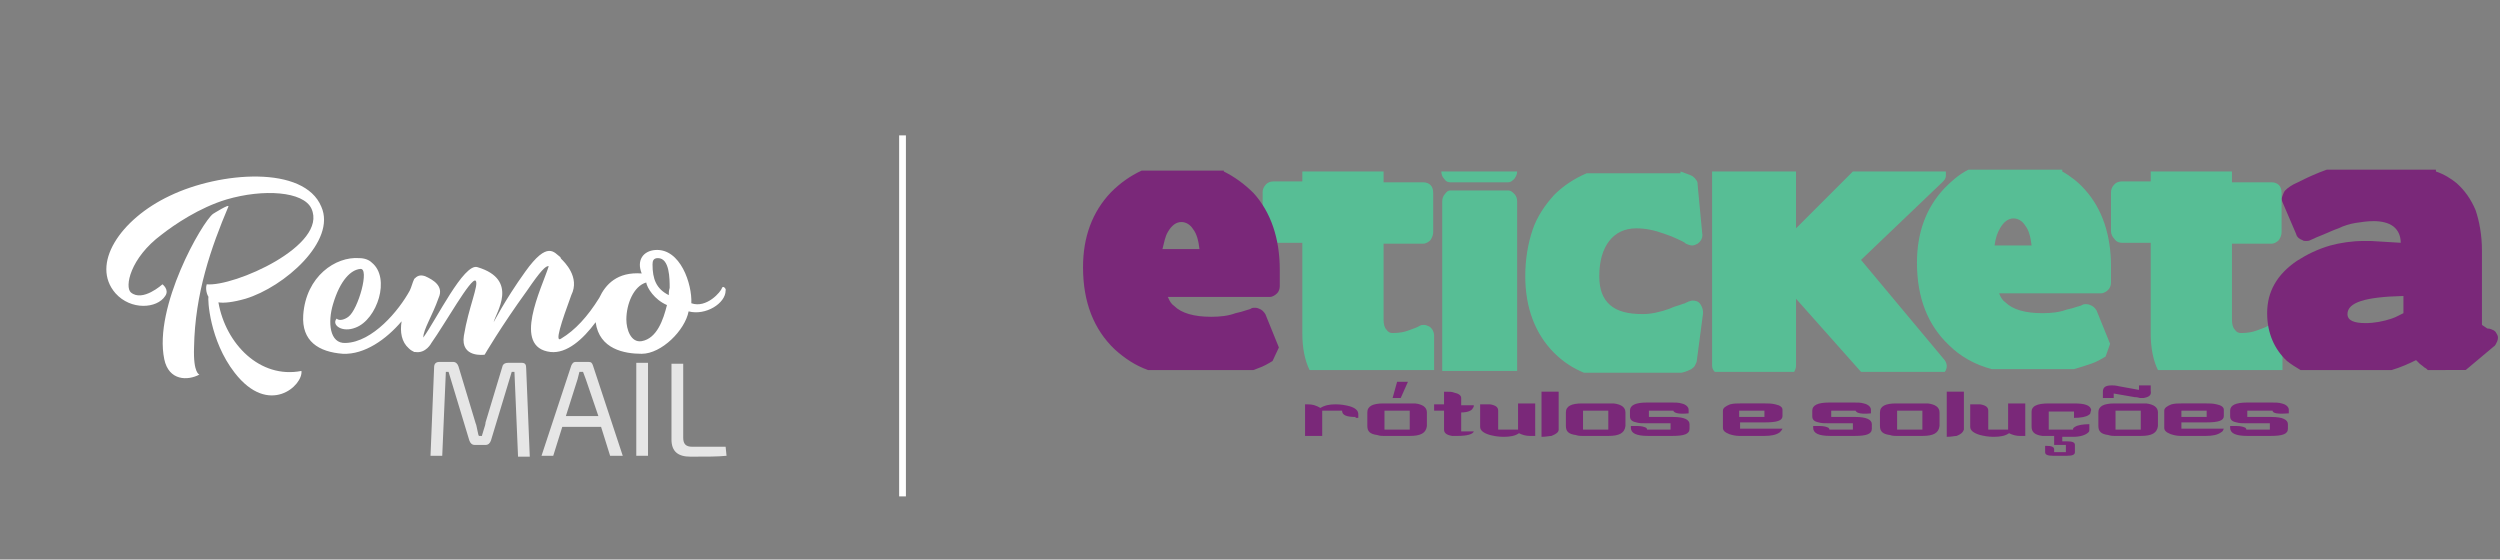 <?xml version="1.0" encoding="utf-8"?>
<!-- Generator: Adobe Illustrator 21.0.0, SVG Export Plug-In . SVG Version: 6.00 Build 0)  -->
<svg version="1.1" id="Layer_1" xmlns="http://www.w3.org/2000/svg" xmlns:xlink="http://www.w3.org/1999/xlink" x="0px" y="0px"
	 viewBox="0 0 277 62" style="enable-background:new 0 0 277 62;" xml:space="preserve">
<rect x="0" y="0" width="277" height="62" fill="#808080" stroke="none"/>
<style type="text/css">
	.st0{display:none;fill:#FF0000;}
	.st1{display:none;fill:#FFFFFF;}
	.st2{fill:#FFFFFF;}
	.st3{opacity:0.8;}
	.st4{fill:none;stroke:#FFFFFF;stroke-width:0.75;stroke-miterlimit:10;}
	.st5{fill-rule:evenodd;clip-rule:evenodd;fill:#57BE95;}
	.st6{fill:#7A2879;}
	.st7{fill-rule:evenodd;clip-rule:evenodd;fill:#7A2879;}
</style>
<rect x="-241" y="-42" class="st0" width="566" height="197"/>
<g>
	<g id="remo_1_">
		<g>
			<path class="st2" d="M27.2,33.1c-1.4,0.4-2.4,0.5-3,0.4c0.8,4.6,4.6,8.5,9.2,7.6c0.2,1.6-3.6,5.1-7.4,0.2c-2.8-3.6-3-8.2-2.9-8.4
				c-0.3-0.5-0.3-1.1-0.2-1.4c3,0.3,13.5-4.3,11.6-8.4c-0.9-1.9-5.3-2.2-9.4-1c-3,0.9-5.8,2.8-7.2,3.9c-3.5,2.6-4.1,5.8-3.4,6.4
				c1.3,1.1,3.5-0.9,3.5-0.9s0.8,0.6,0.3,1.3c-0.9,1.4-3.8,1.6-5.5-0.3c-2.8-3.2,0.5-8.2,6-10.8c5.6-2.7,14.9-3.4,16.8,1.2
				C37.3,26.7,31.5,31.8,27.2,33.1z M18.2,39.8C17,34,22.4,24.6,23.6,23.7c0,0,1.9-1.2,1.7-0.8c-1.9,4.5-3.7,9.6-3.8,15.6
				c-0.1,2.9,0.6,3,0.6,3C20.8,42.2,18.7,42.2,18.2,39.8z"/>
		</g>
		<g>
			<path class="st2" d="M80,31.9c-0.1,0.4-1.7,2.3-3.4,1.7c0.1-2.1-1.2-6.1-4-5.9c-1.3,0.1-2.1,1.1-1.5,2.6c-2.7-0.2-4,1.2-4.7,2.7
				c-1.3,2.1-2.7,3.6-4.2,4.5c-0.8,0.6,0-1.8,1.1-4.8c1-2-0.8-3.7-1.1-4c0,0-0.1-0.1-0.1-0.2c-0.7-0.5-1.4-1.9-3.9,1.6
				c-2.3,3.2-3.6,5.8-3.5,5.6c0.2-1,2.9-4.7-1.8-6.1c-1.5-0.5-4.6,5.9-6,7.8c0-0.9,1-2.4,1.7-4.4c0.6-1.3-0.6-2-1.5-2.4
				c-0.6-0.2-0.9,0-1.2,0.3c-0.2,0.4-0.3,0.9-0.5,1.3c-1.2,2.2-4.1,5.7-7.1,5.8c-1.8,0.1-2-2.3-1.4-4.3c0.8-2.7,2-3.8,3-3.9
				c1.1-0.2-0.2,4.5-1.3,5.3c-0.4,0.3-1,0.5-1.3,0.2c-0.6,0.7,0.6,1.6,2.1,1c2.4-0.9,3.9-5.5,1.8-7.2c-0.3-0.3-0.8-0.5-1.4-0.5
				c-2.6-0.2-5.9,2-6.2,6.3c-0.2,2.9,1.7,4.1,4.4,4.3c2.4,0.1,4.8-1.6,6.5-3.6c-0.2,1.2,0,2.3,0.8,3c0.2,0.2,0.4,0.3,0.6,0.4
				c0,0,0,0,0,0l0.1,0v0c1.2,0.2,1.8-1,1.8-1c1.5-2.1,4.4-7.3,4.9-6.9c0.4,0.4-0.8,3-1.3,6.1c-0.4,2.5,2.3,2.1,2.3,2.1
				s1.8-3.1,4.7-7.1c1.5-2.2,2.1-2.8,2.4-2.7c-0.8,2.5-4.1,9,0.2,9.5c1.8,0.2,3.6-1.4,5-3.3c0.4,3,3.2,3.5,5.1,3.5
				c2.2,0,4.8-2.6,5.2-4.7c1.9,0.5,4.1-0.9,4.1-2.3C80.5,32,80.1,31.6,80,31.9z M71.1,37.8c-1.2,0.2-1.7-1.3-1.7-2.4
				c0-1.7,0.8-3.7,2.2-4.1c0.1,0.6,0.9,1.9,2.3,2.5C73.5,35.4,72.8,37.5,71.1,37.8z M74.1,32.7c-1.4-0.7-1.8-1.8-1.8-3.4
				c0-0.4,0.1-0.7,0.6-0.7c1.3,0,1.3,2.3,1.3,3.3C74.1,32.2,74.1,32.5,74.1,32.7z"/>
		</g>
	</g>
	<g class="st3">
		<path class="st2" d="M56.3,40.2h1.5c0.4,0,0.5,0.2,0.5,0.6l0.4,9.8h-1.3L57,41.2h-0.3l-2.3,7.6c-0.1,0.3-0.3,0.5-0.6,0.5h-1.2
			c-0.3,0-0.5-0.2-0.6-0.5l-2.3-7.6h-0.3l-0.4,9.3h-1.3l0.4-9.8c0-0.4,0.2-0.6,0.6-0.6h1.5c0.3,0,0.5,0.2,0.6,0.5l1.9,6.3
			c0.1,0.2,0.1,0.4,0.2,0.8c0.1,0.4,0.1,0.6,0.2,0.6h0.3c0-0.1,0.1-0.3,0.2-0.7c0.1-0.3,0.2-0.6,0.2-0.8l1.9-6.3
			C55.8,40.3,56,40.2,56.3,40.2z"/>
		<path class="st2" d="M66.6,47.3h-4.3l-1,3.2H60l3.3-10c0.1-0.2,0.2-0.4,0.5-0.4h1.4c0.3,0,0.4,0.1,0.5,0.4l3.3,10h-1.4L66.6,47.3z
			 M66.3,46.1L64.9,42c-0.1-0.3-0.2-0.5-0.3-0.8h-0.4L64,42l-1.3,4.1H66.3z"/>
		<path class="st2" d="M71.8,50.5h-1.3V40.2h1.3V50.5z"/>
		<path class="st2" d="M75.7,40.2v8.3c0,0.7,0.3,1,1,1h3.7l0.1,1c-0.9,0.1-2.2,0.1-4,0.1c-1.4,0-2.1-0.6-2.1-1.9v-8.4H75.7z"/>
	</g>
</g>
<line class="st4" x1="100" y1="15" x2="100" y2="55"/>
<g>
	<path class="st5" d="M160.1,21.5c-0.2,0.2-0.3,0.5-0.3,0.8v18.8h8.3V22.3c0-0.3-0.1-0.6-0.3-0.8c-0.2-0.2-0.4-0.4-0.7-0.4h-6.4
		C160.5,21.1,160.3,21.2,160.1,21.5 M221.6,25.3c-0.3,0.5-0.5,1.1-0.6,1.9h4.1c-0.1-0.9-0.3-1.7-0.7-2.2c-0.3-0.5-0.8-0.8-1.3-0.8
		C222.5,24.2,222,24.6,221.6,25.3z M247.3,19l0,1.2h4.4c0.3,0,0.6,0.1,0.8,0.3c0.2,0.2,0.3,0.5,0.3,0.9v4.3c0,0.3-0.1,0.6-0.3,0.9
		c-0.2,0.2-0.5,0.4-0.8,0.4h-4.4v8.4c0,0.5,0.1,0.9,0.3,1.1c0.2,0.3,0.4,0.4,0.7,0.4c0.7,0,1.3-0.1,1.8-0.3c0.5-0.2,0.9-0.3,1.2-0.5
		c0.2-0.1,0.3-0.1,0.5-0.1c0.2,0,0.4,0.1,0.6,0.2c0.3,0.2,0.5,0.6,0.5,1v3.8h-13.8c-0.5-1-0.8-2.4-0.8-4V26.9h-3.2
		c-0.3,0-0.6-0.1-0.8-0.4c-0.2-0.2-0.4-0.5-0.4-0.9v-4.3c0-0.3,0.1-0.6,0.4-0.9c0.2-0.2,0.5-0.3,0.8-0.3h3.2V19H247.3z M228.5,19
		c0.9,0.5,1.8,1.2,2.5,2c1.9,2.1,2.9,5,2.9,8.5v1.8c0,0.3-0.1,0.6-0.3,0.8c-0.2,0.2-0.5,0.4-0.8,0.4h-11.3c0.2,0.5,0.4,0.8,0.7,1
		c0.8,0.8,2.2,1.2,4.1,1.2c1,0,1.9-0.1,2.7-0.4c0.5-0.1,0.8-0.2,1.1-0.3c0.3-0.1,0.4-0.1,0.6-0.2c0.1-0.1,0.3-0.1,0.4-0.1
		c0.1,0,0.3,0,0.5,0.1c0.3,0.1,0.5,0.3,0.7,0.6l1.5,3.7l-0.5,1.4c-0.5,0.3-1,0.6-1.6,0.8c-0.6,0.2-1.2,0.4-1.9,0.6h-9.1
		c-1.9-0.5-3.5-1.4-4.8-2.7c-2.3-2.2-3.5-5.2-3.5-9.1c0-3.3,1-6.1,3.1-8.3c0.8-0.8,1.6-1.5,2.6-2H228.5z M199,19v6.3l6.3-6.3h10.3
		c0,0.1,0,0.3,0,0.5c0,0.3-0.2,0.5-0.4,0.7l-9,8.6l9.1,10.9c0.4,0.4,0.5,0.9,0.3,1.3c0,0.1-0.1,0.1-0.1,0.2h-9.3l-7.2-8.1v7.4
		c0,0.3-0.1,0.5-0.2,0.7H190c-0.2-0.2-0.3-0.4-0.3-0.7V19H199z M186.2,19c0.5,0.2,0.9,0.3,1.3,0.5c0.1,0.1,0.3,0.2,0.4,0.4
		c0.2,0.2,0.2,0.4,0.2,0.6l0.5,5.3c0.1,0.5-0.1,0.9-0.5,1.2c-0.2,0.1-0.4,0.2-0.6,0.2c-0.2,0-0.5-0.1-0.7-0.2
		c-0.2-0.2-0.5-0.3-0.9-0.5c-0.4-0.2-0.9-0.4-1.5-0.6c-1.1-0.4-2.1-0.6-3.1-0.6c-1.3,0-2.3,0.5-3,1.4c-0.7,0.9-1.1,2.2-1.1,3.9
		c0,1.5,0.4,2.5,1.2,3.2c0.8,0.7,2,1,3.6,1c0.9,0,1.9-0.2,3-0.6c0.4-0.2,0.8-0.3,1.1-0.4c0.3-0.1,0.5-0.2,0.7-0.2h-0.1
		c0.1-0.1,0.3-0.1,0.4-0.2c0.1,0,0.3-0.1,0.4-0.1c0.4,0,0.7,0.1,0.9,0.4c0.2,0.3,0.3,0.6,0.3,1l-0.7,5.3c0,0.1-0.1,0.3-0.2,0.5
		c-0.1,0.2-0.3,0.3-0.4,0.4c-0.2,0.1-0.6,0.3-1.1,0.4h-10.8c-1.2-0.5-2.3-1.2-3.3-2.2c-2.1-2.1-3.2-5-3.2-8.5c0-1.9,0.3-3.6,0.8-5.1
		c0.5-1.5,1.4-2.8,2.4-3.9c1-1,2.2-1.8,3.6-2.4H186.2z M168.1,19c0,0.3-0.1,0.5-0.3,0.8c-0.2,0.2-0.4,0.4-0.7,0.4h-6.4
		c-0.3,0-0.5-0.1-0.7-0.4c-0.2-0.2-0.3-0.5-0.3-0.8H168.1z M153.3,19l0,1.2h4.4c0.3,0,0.6,0.1,0.8,0.3c0.2,0.2,0.3,0.5,0.3,0.9v4.3
		c0,0.3-0.1,0.6-0.3,0.9c-0.2,0.2-0.5,0.4-0.8,0.4h-4.4v8.4c0,0.5,0.1,0.9,0.3,1.1c0.2,0.3,0.4,0.4,0.7,0.4c0.7,0,1.3-0.1,1.8-0.3
		c0.5-0.2,0.9-0.3,1.2-0.5c0.2-0.1,0.3-0.1,0.5-0.1c0.2,0,0.4,0.1,0.6,0.2c0.3,0.2,0.5,0.6,0.5,1v3.8h-13.8c-0.5-1-0.8-2.4-0.8-4
		V26.9h-3.2c-0.3,0-0.6-0.1-0.8-0.4c-0.2-0.2-0.4-0.5-0.4-0.9v-4.3c0-0.3,0.1-0.6,0.4-0.9c0.2-0.2,0.5-0.3,0.8-0.3h3.2V19H153.3z"/>
	<path class="st6" d="M150.2,46.2c-1,0-1.5-0.2-1.5-0.7h-2.2v2.8h-1.9v-3.5h0.3c0.5,0,0.9,0.1,1.4,0.4c0.5-0.3,1-0.4,1.7-0.4
		c0.6,0,1.1,0.1,1.5,0.2c0.7,0.2,1,0.5,1,0.9v0.4H150.2z"/>
	<path class="st6" d="M155.2,44.1h-0.9l0.5-1.8h1.2L155.2,44.1z M153.4,45.5v2.1h2.8v-2.1H153.4z M156.2,48.3h-2.9
		c-0.2,0-0.4,0-0.7-0.1c-0.8-0.1-1.1-0.4-1.1-1v-1.5c0-0.7,0.6-1,1.8-1h2.9c0.2,0,0.4,0,0.6,0c0.8,0.1,1.3,0.4,1.3,1v1.5
		C158,48,157.4,48.3,156.2,48.3z"/>
	<path class="st6" d="M161.5,48.3c-0.2,0-0.4,0-0.6,0c-0.6-0.1-0.9-0.3-0.9-0.7v-2.1h-1.1v-0.7h1.1v-1.4c0.6,0,0.9,0,1.1,0.1
		c0.5,0.1,0.8,0.3,0.8,0.6v0.8h1.4c0,0.1,0,0.2-0.1,0.3c-0.1,0.3-0.6,0.5-1.3,0.5v2.1h1.4C163.2,48.1,162.6,48.3,161.5,48.3"/>
	<path class="st6" d="M170,48.3h-0.3c-0.1,0-0.1,0-0.2,0c-0.4,0-0.8-0.1-1.2-0.3c-0.4,0.3-1,0.4-1.7,0.4c-0.6,0-1.1-0.1-1.5-0.2
		c-0.7-0.2-1.1-0.5-1.1-0.9v-2.5h0.6c0.1,0,0.3,0,0.5,0c0.6,0.1,0.9,0.3,0.9,0.7v2.1h2.2v-2.9h1.9V48.3z"/>
	<path class="st6" d="M171.9,48.3c-0.2,0-0.6,0.1-1.1,0.1v-5h1.9v4.2C172.7,47.9,172.4,48.1,171.9,48.3"/>
	<path class="st6" d="M175.4,45.5v2.1h2.8v-2.1H175.4z M178.2,48.3h-2.9c-0.2,0-0.4,0-0.7-0.1c-0.8-0.1-1.1-0.4-1.1-1v-1.5
		c0-0.7,0.6-1,1.8-1h2.9c0.2,0,0.4,0,0.6,0c0.8,0.1,1.3,0.4,1.3,1v1.5C180,48,179.4,48.3,178.2,48.3z"/>
	<path class="st6" d="M185.4,45.5h-2.7v0.7h2.7c1.2,0,1.8,0.3,1.8,0.8v0.5c0,0.6-0.6,0.8-1.9,0.8h-2.7c-1.3,0-1.9-0.3-1.9-0.9v-0.2
		h0.7c0.5,0,0.8,0.1,1,0.2c0.1,0.1,0.1,0.2,0.1,0.2h2.6v-0.7h-2.6c-0.6,0-0.9,0-1.2-0.1c-0.5-0.1-0.7-0.3-0.7-0.7v-0.6
		c0-0.6,0.6-0.9,1.9-0.9h2.7c0.4,0,0.8,0,1.1,0.1c0.5,0.1,0.8,0.4,0.8,0.7v0.4C186.1,45.9,185.5,45.8,185.4,45.5"/>
	<path class="st6" d="M192.7,45.5v0.7h2.8v-0.7H192.7z M197.2,47.9c-0.4,0.3-1,0.4-1.7,0.4h-2.8c-0.4,0-0.8-0.1-1.1-0.2
		c-0.5-0.2-0.7-0.4-0.7-0.7v-1.9c0-0.3,0.3-0.5,0.8-0.7c0.4-0.1,0.7-0.1,1.1-0.1h2.8c0.3,0,0.7,0,1.1,0.1c0.5,0.1,0.8,0.3,0.8,0.6
		v0.7c0,0.5-0.6,0.7-1.9,0.7h-2.8v0.7h4.7C197.4,47.7,197.3,47.8,197.2,47.9z"/>
	<path class="st6" d="M205.6,45.5h-2.7v0.7h2.7c1.2,0,1.8,0.3,1.8,0.8v0.5c0,0.6-0.6,0.8-1.9,0.8h-2.7c-1.3,0-1.9-0.3-1.9-0.9v-0.2
		h0.7c0.5,0,0.8,0.1,1,0.2c0.1,0.1,0.1,0.2,0.1,0.2h2.6v-0.7h-2.6c-0.5,0-0.9,0-1.2-0.1c-0.5-0.1-0.7-0.3-0.7-0.7v-0.6
		c0-0.6,0.6-0.9,1.9-0.9h2.7c0.4,0,0.8,0,1.1,0.1c0.5,0.1,0.8,0.4,0.8,0.7v0.4C206.3,45.9,205.7,45.8,205.6,45.5"/>
	<path class="st6" d="M210.2,45.5v2.1h2.8v-2.1H210.2z M213,48.3h-2.9c-0.2,0-0.4,0-0.7-0.1c-0.8-0.1-1.1-0.4-1.1-1v-1.5
		c0-0.7,0.6-1,1.8-1h2.9c0.2,0,0.4,0,0.6,0c0.8,0.1,1.3,0.4,1.3,1v1.5C214.8,48,214.2,48.3,213,48.3z"/>
	<path class="st6" d="M216.8,48.3c-0.2,0-0.6,0.1-1.1,0.1v-5h1.9v4.2C217.5,47.9,217.3,48.1,216.8,48.3"/>
	<path class="st6" d="M224.3,48.3H224c-0.1,0-0.1,0-0.2,0c-0.4,0-0.8-0.1-1.2-0.3c-0.4,0.3-1,0.4-1.7,0.4c-0.6,0-1.1-0.1-1.5-0.2
		c-0.7-0.2-1.1-0.5-1.1-0.9v-2.5h0.6c0.1,0,0.3,0,0.5,0c0.6,0.1,0.9,0.3,0.9,0.7v2.1h2.2v-2.9h1.9V48.3z"/>
	<path class="st6" d="M231.6,45.8c0,0.1-0.1,0.1-0.2,0.2c-0.3,0.2-0.9,0.3-1.6,0.3v-0.7H227v2h2.7l0-0.1c0-0.1,0.1-0.1,0.2-0.2
		c0.3-0.2,0.9-0.3,1.6-0.3v0.6c0,0.1,0,0.2-0.1,0.3c-0.3,0.3-0.9,0.5-1.7,0.5h-1.2v0.5h0.5c0.6,0,0.9,0.1,0.9,0.4v0.8
		c0,0.3-0.3,0.4-0.9,0.4h-1.5c-0.6,0-0.9-0.1-0.9-0.4v-0.7h0.1c0.6,0,0.9,0.1,0.9,0.4v0.3h1.3v-0.8h-1.3v-1H227c-0.2,0-0.5,0-0.7,0
		c-0.8-0.1-1.2-0.4-1.2-1v-1.7c0-0.6,0.6-0.9,1.9-0.9h2.8c1.2,0,1.8,0.2,1.9,0.7L231.6,45.8L231.6,45.8z"/>
	<path class="st6" d="M234.4,45.5v2.1h2.8v-2.1H234.4z M237.5,44.1c-0.1,0-0.1,0-0.2,0h-0.2c-0.3-0.1-0.5-0.1-0.6-0.1l-2.3-0.4v0.5
		h-1.2v-0.7c0-0.5,0.3-0.7,1-0.7c0.1,0,0.4,0,0.8,0.1l2.2,0.4v-0.5h1.3v0.6C238.4,43.8,238.1,44,237.5,44.1z M237.2,48.3h-2.9
		c-0.2,0-0.4,0-0.7-0.1c-0.8-0.1-1.1-0.4-1.1-1v-1.5c0-0.7,0.6-1,1.8-1h2.9c0.2,0,0.4,0,0.6,0c0.8,0.1,1.3,0.4,1.3,1v1.5
		C239,48,238.4,48.3,237.2,48.3z"/>
	<path class="st6" d="M241.7,45.5v0.7h2.8v-0.7H241.7z M246.1,47.9c-0.4,0.3-1,0.4-1.7,0.4h-2.8c-0.4,0-0.8-0.1-1.1-0.2
		c-0.5-0.2-0.7-0.4-0.7-0.7v-1.9c0-0.3,0.3-0.5,0.8-0.7c0.4-0.1,0.7-0.1,1.1-0.1h2.8c0.3,0,0.7,0,1.1,0.1c0.5,0.1,0.8,0.3,0.8,0.6
		v0.7c0,0.5-0.6,0.7-1.9,0.7h-2.8v0.7h4.7C246.3,47.7,246.3,47.8,246.1,47.9z"/>
	<path class="st6" d="M251.8,45.5H249v0.7h2.7c1.2,0,1.8,0.3,1.8,0.8v0.5c0,0.6-0.6,0.8-1.9,0.8H249c-1.3,0-1.9-0.3-1.9-0.9v-0.2
		h0.7c0.5,0,0.8,0.1,1,0.2c0.1,0.1,0.1,0.2,0.1,0.2h2.6v-0.7H249c-0.5,0-0.9,0-1.2-0.1c-0.5-0.1-0.7-0.3-0.7-0.7v-0.6
		c0-0.6,0.6-0.9,1.9-0.9h2.7c0.4,0,0.8,0,1.1,0.1c0.5,0.1,0.8,0.4,0.8,0.7v0.4C252.4,45.9,251.8,45.8,251.8,45.5"/>
	<path class="st7" d="M260.1,34.8c0,0.7,0.7,1,2,1c1,0,2-0.2,2.9-0.5c0.3-0.1,0.5-0.2,0.7-0.3c0.2-0.1,0.4-0.2,0.6-0.3v-1.9h-0.1
		C262.1,32.9,260.1,33.5,260.1,34.8 M129.4,25.7c-0.3,0.5-0.4,1.1-0.6,1.9h4.1c-0.1-0.9-0.3-1.7-0.7-2.2c-0.3-0.5-0.8-0.8-1.3-0.8
		C130.3,24.6,129.8,25,129.4,25.7z M269.9,19c0.9,0.3,1.7,0.8,2.3,1.3c0.9,0.8,1.6,1.8,2.1,3c0.4,1.2,0.7,2.7,0.7,4.5V36l0.3,0.2
		l0.3,0.2c0.3,0,0.5,0.1,0.7,0.2c0.2,0.1,0.3,0.3,0.4,0.5c0.1,0.2,0.1,0.4,0,0.7c-0.1,0.2-0.2,0.5-0.4,0.6l-3.1,2.6H269
		c-0.1-0.1-0.2-0.2-0.4-0.3c-0.2-0.2-0.4-0.3-0.5-0.4c-0.1-0.1-0.3-0.3-0.4-0.4c-0.8,0.4-1.7,0.8-2.7,1.1h-10.1
		c-0.5-0.3-1-0.6-1.5-1c-1.4-1.3-2.2-3.1-2.2-5.3c0-2.4,1.1-4.3,3.3-5.8c1.1-0.7,2.3-1.3,3.7-1.7c1.1-0.3,2.4-0.5,3.7-0.5
		c0.3,0,0.6,0,0.8,0l3.3,0.2c0-0.8-0.3-1.4-0.8-1.8c-0.5-0.4-1.3-0.6-2.2-0.6c-0.7,0-1.3,0.1-2,0.2c-0.6,0.1-1.3,0.3-1.9,0.6
		c-0.6,0.2-1.2,0.5-1.7,0.7c-0.5,0.2-1,0.4-1.4,0.6c-0.2,0.1-0.3,0.1-0.5,0.1c-0.1,0-0.3,0-0.4-0.1c-0.3-0.1-0.6-0.3-0.7-0.7
		l-1.5-3.5c-0.1-0.2-0.1-0.5,0-0.7c0.1-0.3,0.2-0.5,0.3-0.6c0.3-0.3,0.7-0.6,1.4-0.9c0.6-0.3,1.4-0.7,2.4-1.1
		c0.3-0.1,0.5-0.2,0.8-0.3H269.9z M135.6,19c1.2,0.6,2.3,1.4,3.3,2.4c1.9,2.1,2.9,5,2.9,8.5v1.8c0,0.3-0.1,0.6-0.3,0.8
		c-0.2,0.2-0.5,0.4-0.8,0.4h-11.3c0.2,0.5,0.4,0.8,0.7,1c0.8,0.8,2.2,1.2,4.1,1.2c1,0,1.9-0.1,2.7-0.4c0.5-0.1,0.8-0.2,1.1-0.3
		c0.3-0.1,0.4-0.1,0.6-0.2c0.1-0.1,0.3-0.1,0.4-0.1c0.1,0,0.3,0,0.5,0.1c0.3,0.1,0.5,0.3,0.7,0.6l1.5,3.7L141,40
		c-0.5,0.3-1,0.6-1.6,0.8c-0.2,0.1-0.3,0.1-0.5,0.2h-11.7c-1.4-0.5-2.6-1.3-3.7-2.3c-2.3-2.2-3.5-5.2-3.5-9.1c0-3.3,1-6.1,3.1-8.3
		c1-1,2.1-1.8,3.4-2.4H135.6z"/>
</g>
</svg>
